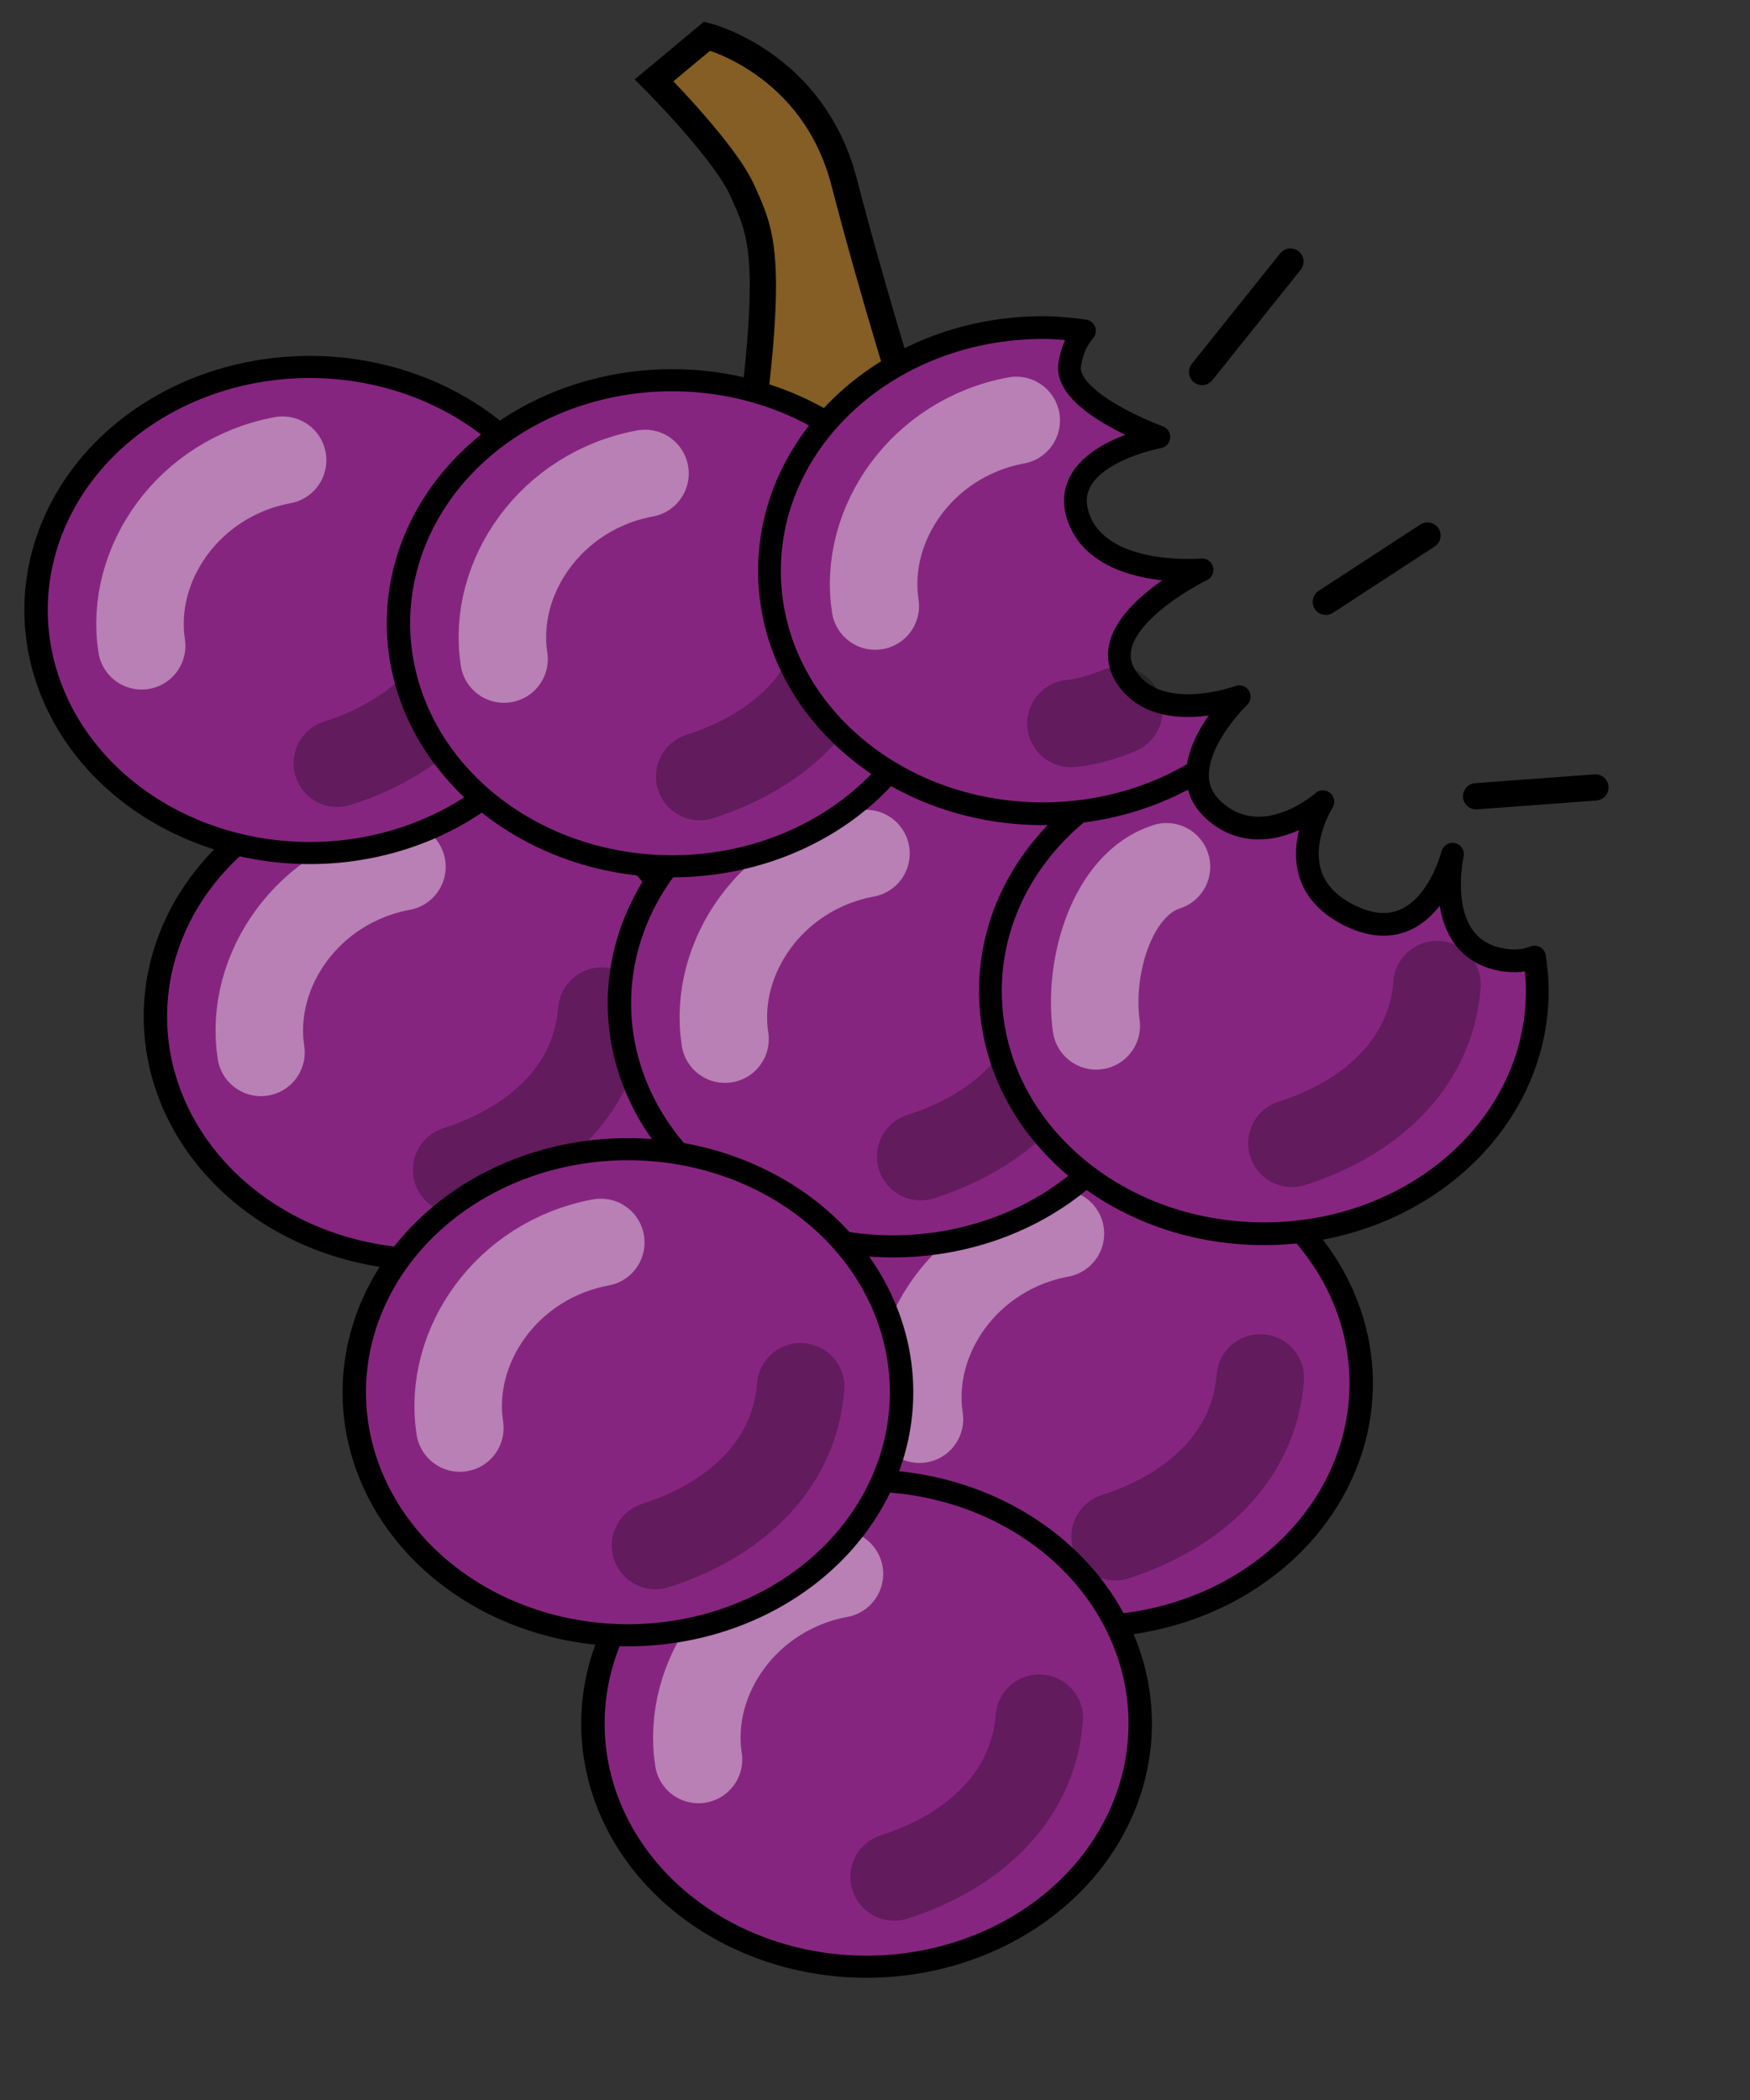 <?xml version="1.0" encoding="UTF-8" standalone="no"?>
<!-- Created with Inkscape (http://www.inkscape.org/) -->

<svg
   xmlns:dc="http://purl.org/dc/elements/1.1/"
   xmlns:cc="http://creativecommons.org/ns#"
   xmlns:rdf="http://www.w3.org/1999/02/22-rdf-syntax-ns#"
   xmlns:svg="http://www.w3.org/2000/svg"
   xmlns="http://www.w3.org/2000/svg"
   xmlns:sodipodi="http://sodipodi.sourceforge.net/DTD/sodipodi-0.dtd"
   xmlns:inkscape="http://www.inkscape.org/namespaces/inkscape"
   width="100"
   height="120"
   id="svg6893"
   version="1.1"
   inkscape:version="0.48.5 r10040"
   sodipodi:docname="grapes.svg">
  <rect width="100%" height="100%" fill="#333333" stroke="none"/>
  <defs
     id="defs6895" />
  <sodipodi:namedview
     id="base"
     pagecolor="#ffffff"
     bordercolor="#666666"
     borderopacity="1.0"
     inkscape:pageopacity="0.0"
     inkscape:pageshadow="2"
     inkscape:zoom="3.959798"
     inkscape:cx="33.487996"
     inkscape:cy="54.90998"
     inkscape:document-units="px"
     inkscape:current-layer="layer1"
     showgrid="false"
     inkscape:window-width="1149"
     inkscape:window-height="843"
     inkscape:window-x="26"
     inkscape:window-y="26"
     inkscape:window-maximized="0" />
  <g
     inkscape:label="Layer 1"
     inkscape:groupmode="layer"
     id="layer1"
     transform="translate(0,-932.362)">
    <path
       transform="matrix(1.492,0,0,1.41,-11.517,864.646)"
       sodipodi:type="arc"
       style="color:#000000;fill:#86257f;fill-opacity:1;fill-rule:nonzero;stroke:#000000;stroke-width:0.896;stroke-linecap:round;stroke-linejoin:round;stroke-miterlimit:4;stroke-opacity:1;stroke-dasharray:none;stroke-dashoffset:0;marker:none;visibility:visible;display:inline;overflow:visible;enable-background:accumulate"
       id="path6901-06-4"
       sodipodi:cx="49.371204"
       sodipodi:cy="104.0901"
       sodipodi:rx="10.480332"
       sodipodi:ry="9.8489876"
       d="m 59.852,104.09 a 10.48,9.849 0 1 1 -20.961,0 10.48,9.849 0 1 1 20.961,0 z" />
    <path
       style="fill:none;stroke:#ffffff;stroke-width:5;stroke-linecap:round;stroke-linejoin:round;stroke-miterlimit:4;stroke-opacity:0.415;stroke-dasharray:none"
       d="m 52.541,1013.459 c -0.718,-4.661 2.672,-9.609 8.054,-10.606"
       id="path3759-1-3"
       inkscape:connector-curvature="0"
       sodipodi:nodetypes="cc" />
    <path
       style="fill:none;stroke:#000000;stroke-width:5;stroke-linecap:round;stroke-linejoin:round;stroke-miterlimit:4;stroke-opacity:0.266;stroke-dasharray:none"
       d="m 63.722,1020.171 c 4.262,-1.351 7.926,-4.378 8.294,-9.07"
       id="path3761-89-9"
       inkscape:connector-curvature="0"
       sodipodi:nodetypes="cc" />
    <path
       transform="matrix(1.492,0,0,1.41,-49.145,843.686)"
       sodipodi:type="arc"
       style="color:#000000;fill:#86257f;fill-opacity:1;fill-rule:nonzero;stroke:#000000;stroke-width:0.896;stroke-linecap:round;stroke-linejoin:round;stroke-miterlimit:4;stroke-opacity:1;stroke-dasharray:none;stroke-dashoffset:0;marker:none;visibility:visible;display:inline;overflow:visible;enable-background:accumulate"
       id="path6901-06-88"
       sodipodi:cx="49.371204"
       sodipodi:cy="104.0901"
       sodipodi:rx="10.480332"
       sodipodi:ry="9.8489876"
       d="m 59.852,104.09 a 10.48,9.849 0 1 1 -20.961,0 10.48,9.849 0 1 1 20.961,0 z" />
    <path
       style="fill:none;stroke:#ffffff;stroke-width:5;stroke-linecap:round;stroke-linejoin:round;stroke-miterlimit:4;stroke-opacity:0.415;stroke-dasharray:none"
       d="m 14.913,992.499 c -0.718,-4.661 2.672,-9.609 8.054,-10.606"
       id="path3759-1-0"
       inkscape:connector-curvature="0"
       sodipodi:nodetypes="cc" />
    <path
       style="fill:none;stroke:#000000;stroke-width:5;stroke-linecap:round;stroke-linejoin:round;stroke-miterlimit:4;stroke-opacity:0.266;stroke-dasharray:none"
       d="m 26.094,999.21 c 4.262,-1.351 7.926,-4.378 8.294,-9.07"
       id="path3761-89-8"
       inkscape:connector-curvature="0"
       sodipodi:nodetypes="cc" />
    <path
       transform="matrix(1.492,0,0,1.41,-55.964,820.452)"
       sodipodi:type="arc"
       style="color:#000000;fill:#86257f;fill-opacity:1;fill-rule:nonzero;stroke:#000000;stroke-width:0.896;stroke-linecap:round;stroke-linejoin:round;stroke-miterlimit:4;stroke-opacity:1;stroke-dasharray:none;stroke-dashoffset:0;marker:none;visibility:visible;display:inline;overflow:visible;enable-background:accumulate"
       id="path6901-06-73"
       sodipodi:cx="49.371204"
       sodipodi:cy="104.0901"
       sodipodi:rx="10.480332"
       sodipodi:ry="9.8489876"
       d="m 59.852,104.09 a 10.48,9.849 0 1 1 -20.961,0 10.48,9.849 0 1 1 20.961,0 z" />
    <path
       style="fill:none;stroke:#ffffff;stroke-width:5;stroke-linecap:round;stroke-linejoin:round;stroke-miterlimit:4;stroke-opacity:0.415;stroke-dasharray:none"
       d="m 8.095,969.265 c -0.718,-4.661 2.672,-9.609 8.054,-10.606"
       id="path3759-1-49"
       inkscape:connector-curvature="0"
       sodipodi:nodetypes="cc" />
    <path
       style="fill:none;stroke:#000000;stroke-width:5;stroke-linecap:round;stroke-linejoin:round;stroke-miterlimit:4;stroke-opacity:0.266;stroke-dasharray:none"
       d="m 19.275,975.977 c 4.262,-1.351 7.926,-4.378 8.294,-9.07"
       id="path3761-89-6"
       inkscape:connector-curvature="0"
       sodipodi:nodetypes="cc" />
    <path
       transform="matrix(1.492,0,0,1.41,-22.629,842.928)"
       sodipodi:type="arc"
       style="color:#000000;fill:#86257f;fill-opacity:1;fill-rule:nonzero;stroke:#000000;stroke-width:0.896;stroke-linecap:round;stroke-linejoin:round;stroke-miterlimit:4;stroke-opacity:1;stroke-dasharray:none;stroke-dashoffset:0;marker:none;visibility:visible;display:inline;overflow:visible;enable-background:accumulate"
       id="path6901-06-7"
       sodipodi:cx="49.371204"
       sodipodi:cy="104.0901"
       sodipodi:rx="10.480332"
       sodipodi:ry="9.8489876"
       d="m 59.852,104.09 a 10.48,9.849 0 1 1 -20.961,0 10.48,9.849 0 1 1 20.961,0 z" />
    <path
       style="fill:none;stroke:#ffffff;stroke-width:5;stroke-linecap:round;stroke-linejoin:round;stroke-miterlimit:4;stroke-opacity:0.415;stroke-dasharray:none"
       d="m 41.43,991.741 c -0.718,-4.661 2.672,-9.609 8.054,-10.606"
       id="path3759-1-7"
       inkscape:connector-curvature="0"
       sodipodi:nodetypes="cc" />
    <path
       style="fill:none;stroke:#000000;stroke-width:5;stroke-linecap:round;stroke-linejoin:round;stroke-miterlimit:4;stroke-opacity:0.266;stroke-dasharray:none"
       d="m 52.61,998.453 c 4.262,-1.351 7.926,-4.378 8.294,-9.07"
       id="path3761-89-83"
       inkscape:connector-curvature="0"
       sodipodi:nodetypes="cc" />
    <path
       style="fill:#845e24;stroke:#000000;stroke-width:1.5;stroke-linecap:butt;stroke-linejoin:miter;stroke-opacity:1;stroke-miterlimit:4;stroke-dasharray:none;fill-opacity:1"
       d="M 42.931,24.288 C 44.194,14.439 43.437,13.176 42.426,10.904 41.416,8.631 37.376,4.59 37.376,4.59 l 3.03,-2.525 c 0,0 6.061,1.515 7.829,8.334 1.768,6.819 3.788,13.132 3.788,13.132"
       id="path7682"
       inkscape:connector-curvature="0"
       transform="translate(0,932.362)" />
    <path
       transform="matrix(1.492,0,0,1.41,-24.144,884.092)"
       sodipodi:type="arc"
       style="color:#000000;fill:#86257f;fill-opacity:1;fill-rule:nonzero;stroke:#000000;stroke-width:0.896;stroke-linecap:round;stroke-linejoin:round;stroke-miterlimit:4;stroke-opacity:1;stroke-dasharray:none;stroke-dashoffset:0;marker:none;visibility:visible;display:inline;overflow:visible;enable-background:accumulate"
       id="path6901-06"
       sodipodi:cx="49.371204"
       sodipodi:cy="104.0901"
       sodipodi:rx="10.480332"
       sodipodi:ry="9.8489876"
       d="m 59.852,104.09 a 10.48,9.849 0 1 1 -20.961,0 10.48,9.849 0 1 1 20.961,0 z" />
    <path
       style="fill:none;stroke:#ffffff;stroke-width:5;stroke-linecap:round;stroke-linejoin:round;stroke-miterlimit:4;stroke-opacity:0.415;stroke-dasharray:none"
       d="m 39.914,1032.905 c -0.718,-4.661 2.672,-9.609 8.054,-10.606"
       id="path3759-1"
       inkscape:connector-curvature="0"
       sodipodi:nodetypes="cc" />
    <path
       style="fill:none;stroke:#000000;stroke-width:5;stroke-linecap:round;stroke-linejoin:round;stroke-miterlimit:4;stroke-opacity:0.266;stroke-dasharray:none"
       d="m 51.095,1039.616 c 4.262,-1.351 7.926,-4.378 8.294,-9.07"
       id="path3761-89"
       inkscape:connector-curvature="0"
       sodipodi:nodetypes="cc" />
    <path
       transform="matrix(1.492,0,0,1.41,-37.781,865.151)"
       sodipodi:type="arc"
       style="color:#000000;fill:#86257f;fill-opacity:1;fill-rule:nonzero;stroke:#000000;stroke-width:0.896;stroke-linecap:round;stroke-linejoin:round;stroke-miterlimit:4;stroke-opacity:1;stroke-dasharray:none;stroke-dashoffset:0;marker:none;visibility:visible;display:inline;overflow:visible;enable-background:accumulate"
       id="path6901-06-8"
       sodipodi:cx="49.371204"
       sodipodi:cy="104.0901"
       sodipodi:rx="10.480332"
       sodipodi:ry="9.8489876"
       d="m 59.852,104.09 a 10.48,9.849 0 1 1 -20.961,0 10.48,9.849 0 1 1 20.961,0 z" />
    <path
       style="fill:none;stroke:#ffffff;stroke-width:5;stroke-linecap:round;stroke-linejoin:round;stroke-miterlimit:4;stroke-opacity:0.415;stroke-dasharray:none"
       d="m 26.277,1013.964 c -0.718,-4.661 2.672,-9.609 8.054,-10.606"
       id="path3759-1-4"
       inkscape:connector-curvature="0"
       sodipodi:nodetypes="cc" />
    <path
       style="fill:none;stroke:#000000;stroke-width:5;stroke-linecap:round;stroke-linejoin:round;stroke-miterlimit:4;stroke-opacity:0.266;stroke-dasharray:none"
       d="m 37.458,1020.676 c 4.262,-1.351 7.926,-4.378 8.294,-9.07"
       id="path3761-89-1"
       inkscape:connector-curvature="0"
       sodipodi:nodetypes="cc" />
    <path
       style="color:#000000;fill:#86257f;fill-opacity:1;fill-rule:nonzero;stroke:#000000;stroke-width:1.3;stroke-linecap:round;stroke-linejoin:round;stroke-miterlimit:4;stroke-opacity:1;stroke-dasharray:none;stroke-dashoffset:0;marker:none;visibility:visible;display:inline;overflow:visible;enable-background:accumulate"
       d="M 68.625 43.094 C 61.723 44.536 56.594 50.052 56.594 56.625 C 56.594 64.297 63.585 70.5 72.219 70.5 C 80.852 70.5 87.844 64.297 87.844 56.625 C 87.844 55.971 87.786 55.317 87.688 54.688 C 87.167 54.893 86.576 54.971 85.844 54.844 C 81.78 54.137 83 48.812 83 48.812 C 83 48.812 81.604 54.464 77.188 52.344 C 72.771 50.224 75.594 45.812 75.594 45.812 C 75.594 45.812 72.233 48.817 69.406 46.344 C 68.316 45.39 68.261 44.197 68.625 43.094 z "
       transform="translate(0,932.362)"
       id="path6901-06-83" />
    <path
       style="fill:none;stroke:#ffffff;stroke-width:5;stroke-linecap:round;stroke-linejoin:round;stroke-miterlimit:4;stroke-opacity:0.415;stroke-dasharray:none"
       d="m 62.643,990.983 c -0.465,-3.399 0.904,-8.094 4.013,-9.09"
       id="path3759-1-71"
       inkscape:connector-curvature="0"
       sodipodi:nodetypes="cc" />
    <path
       style="fill:none;stroke:#000000;stroke-width:5;stroke-linecap:round;stroke-linejoin:round;stroke-miterlimit:4;stroke-opacity:0.266;stroke-dasharray:none"
       d="m 73.823,997.695 c 4.262,-1.351 7.926,-4.378 8.294,-9.07"
       id="path3761-89-0"
       inkscape:connector-curvature="0"
       sodipodi:nodetypes="cc" />
    <path
       transform="matrix(1.492,0,0,1.41,-35.256,821.21)"
       sodipodi:type="arc"
       style="color:#000000;fill:#86257f;fill-opacity:1;fill-rule:nonzero;stroke:#000000;stroke-width:0.896;stroke-linecap:round;stroke-linejoin:round;stroke-miterlimit:4;stroke-opacity:1;stroke-dasharray:none;stroke-dashoffset:0;marker:none;visibility:visible;display:inline;overflow:visible;enable-background:accumulate"
       id="path6901-06-5"
       sodipodi:cx="49.371204"
       sodipodi:cy="104.0901"
       sodipodi:rx="10.480332"
       sodipodi:ry="9.8489876"
       d="m 59.852,104.09 a 10.48,9.849 0 1 1 -20.961,0 10.48,9.849 0 1 1 20.961,0 z" />
    <path
       style="fill:none;stroke:#ffffff;stroke-width:5;stroke-linecap:round;stroke-linejoin:round;stroke-miterlimit:4;stroke-opacity:0.415;stroke-dasharray:none"
       d="m 28.803,970.023 c -0.718,-4.661 2.672,-9.609 8.054,-10.606"
       id="path3759-1-1"
       inkscape:connector-curvature="0"
       sodipodi:nodetypes="cc" />
    <path
       style="fill:none;stroke:#000000;stroke-width:5;stroke-linecap:round;stroke-linejoin:round;stroke-miterlimit:4;stroke-opacity:0.266;stroke-dasharray:none"
       d="m 39.983,976.734 c 4.262,-1.351 7.926,-4.378 8.294,-9.07"
       id="path3761-89-09"
       inkscape:connector-curvature="0"
       sodipodi:nodetypes="cc" />
    <path
       style="color:#000000;fill:#86257f;fill-opacity:1;fill-rule:nonzero;stroke:#000000;stroke-width:1.3;stroke-linecap:round;stroke-linejoin:round;stroke-miterlimit:4;stroke-opacity:1;stroke-dasharray:none;stroke-dashoffset:0;marker:none;visibility:visible;display:inline;overflow:visible;enable-background:accumulate"
       d="M 59.594 18.719 C 50.96 18.719 43.969 24.953 43.969 32.625 C 43.969 40.297 50.96 46.5 59.594 46.5 C 62.874 46.5 65.923 45.597 68.438 44.062 C 68.59 41.947 70.812 39.812 70.812 39.812 C 70.812 39.812 66.048 41.566 64.281 38.562 C 62.514 35.559 68.688 32.562 68.688 32.562 C 68.688 32.562 62.862 33.096 61.625 29.562 C 60.388 26.029 66.219 24.969 66.219 24.969 C 66.219 24.969 60.809 23.008 61.125 20.844 C 61.248 20.003 61.559 19.387 61.969 18.906 C 61.193 18.801 60.403 18.719 59.594 18.719 z "
       transform="translate(0,932.362)"
       id="path6901-06-9" />
    <path
       style="fill:none;stroke:#ffffff;stroke-width:5;stroke-linecap:round;stroke-linejoin:round;stroke-miterlimit:4;stroke-opacity:0.415;stroke-dasharray:none"
       d="m 50.016,966.992 c -0.718,-4.661 2.672,-9.609 8.054,-10.606"
       id="path3759-1-6"
       inkscape:connector-curvature="0"
       sodipodi:nodetypes="cc" />
    <path
       style="fill:none;stroke:#000000;stroke-width:5;stroke-linecap:round;stroke-linejoin:round;stroke-miterlimit:4;stroke-opacity:0.266;stroke-dasharray:none"
       d="m 61.197,973.704 c 1.231,-0.089 2.738,-0.736 2.738,-0.736"
       id="path3761-89-834"
       inkscape:connector-curvature="0"
       sodipodi:nodetypes="cc" />
    <path
       style="fill:none;stroke:#000000;stroke-width:1.5;stroke-linecap:round;stroke-linejoin:round;stroke-opacity:1;stroke-miterlimit:4;stroke-dasharray:none"
       d="m 68.69,21.258 5.051,-6.313"
       id="path8905"
       inkscape:connector-curvature="0"
       transform="translate(0,932.362)" />
    <path
       style="fill:none;stroke:#000000;stroke-width:1.5;stroke-linecap:round;stroke-linejoin:round;stroke-opacity:1;stroke-miterlimit:4;stroke-dasharray:none"
       d="M 75.761,34.39 81.57,30.602"
       id="path8907"
       inkscape:connector-curvature="0"
       transform="translate(0,932.362)" />
    <path
       style="fill:none;stroke:#000000;stroke-width:1.5;stroke-linecap:round;stroke-linejoin:round;stroke-opacity:1;stroke-miterlimit:4;stroke-dasharray:none"
       d="m 84.348,45.501 6.819,-0.505"
       id="path8909"
       inkscape:connector-curvature="0"
       transform="translate(0,932.362)" />
  </g>
</svg>

